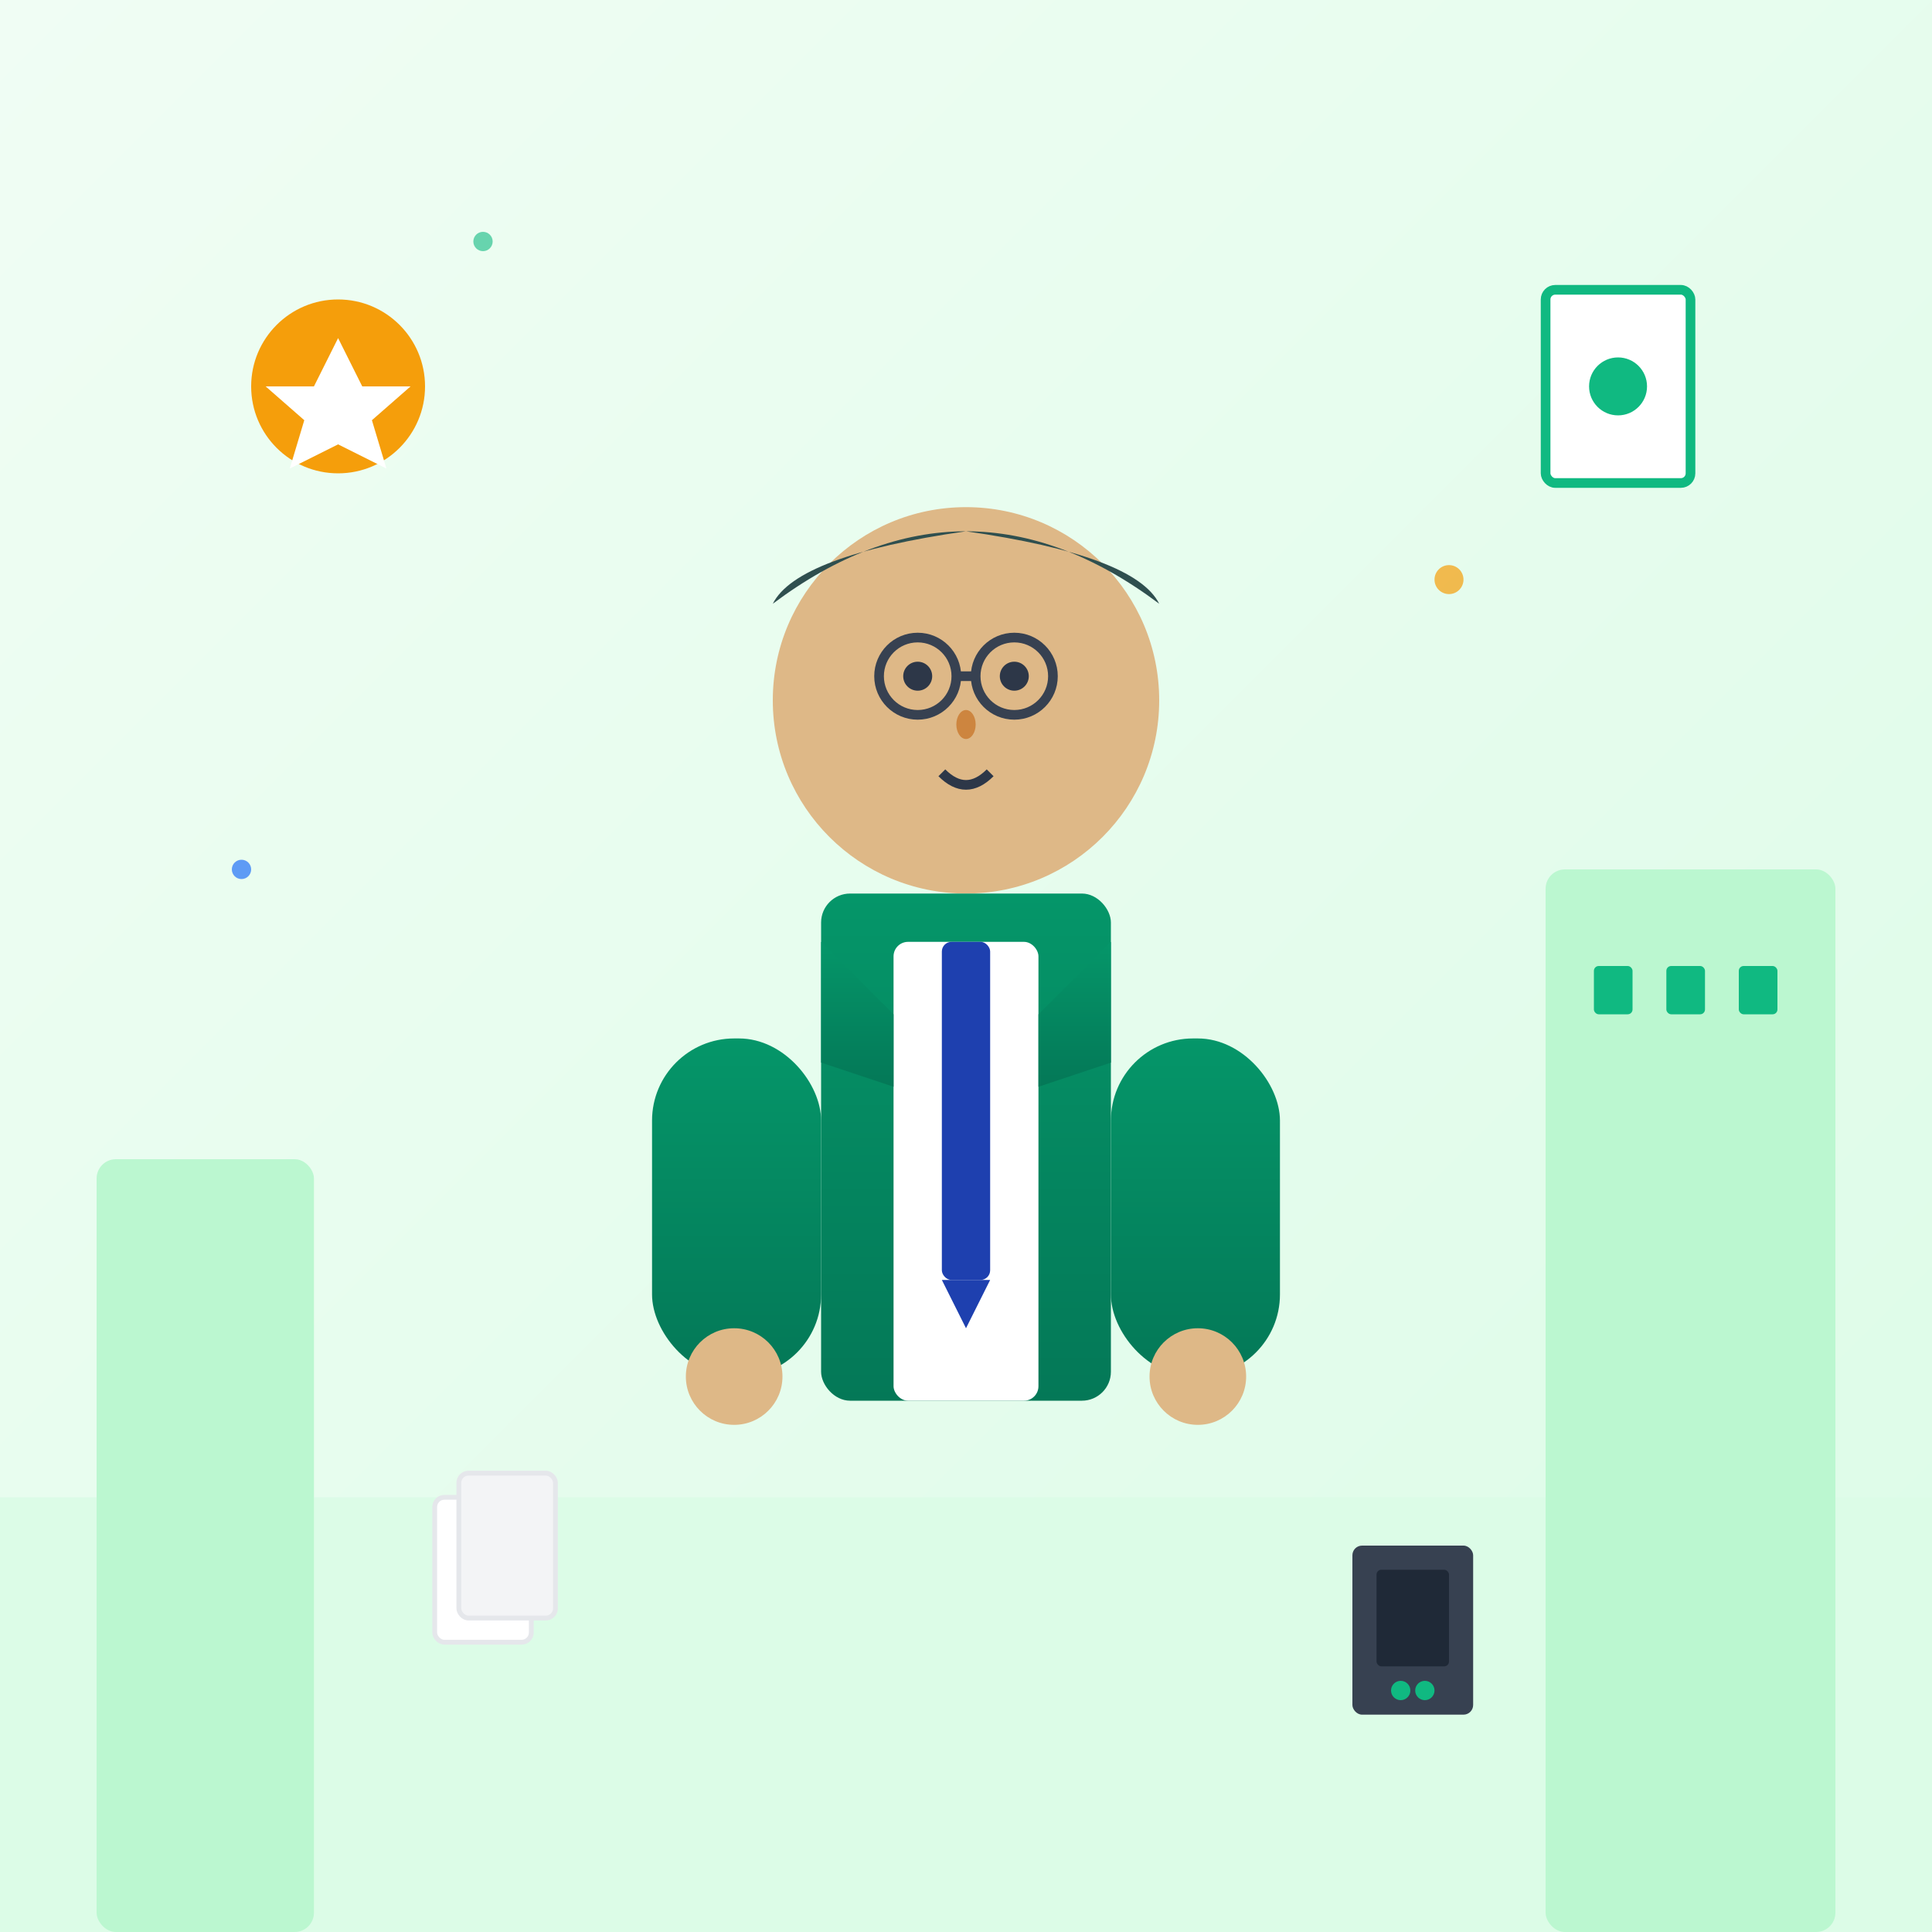 <svg viewBox="0 0 400 400" xmlns="http://www.w3.org/2000/svg">
  <rect x="0" y="0" width="400" height="400" fill="#333333" stroke="none"/>
  <defs>
    <linearGradient id="bgGradient3" x1="0%" y1="0%" x2="100%" y2="100%">
      <stop offset="0%" style="stop-color:#F0FDF4;stop-opacity:1" />
      <stop offset="100%" style="stop-color:#DCFCE7;stop-opacity:1" />
    </linearGradient>
    <linearGradient id="jacketGradient" x1="0%" y1="0%" x2="0%" y2="100%">
      <stop offset="0%" style="stop-color:#059669;stop-opacity:1" />
      <stop offset="100%" style="stop-color:#047857;stop-opacity:1" />
    </linearGradient>
  </defs>
  
  <!-- Background -->
  <rect width="400" height="400" fill="url(#bgGradient3)"/>
  
  <!-- Modern Office Background -->
  <rect x="0" y="310" width="400" height="90" fill="#DCFCE7"/>
  <rect x="320" y="180" width="60" height="220" fill="#BBF7D0" rx="4"/>
  <rect x="20" y="240" width="45" height="160" fill="#BBF7D0" rx="4"/>
  
  <!-- Office Windows -->
  <rect x="330" y="200" width="8" height="10" fill="#10B981" rx="1"/>
  <rect x="345" y="200" width="8" height="10" fill="#10B981" rx="1"/>
  <rect x="360" y="200" width="8" height="10" fill="#10B981" rx="1"/>
  
  <!-- Professional Person -->
  <!-- Head -->
  <circle cx="200" cy="145" r="40" fill="#DEB887"/>
  
  <!-- Hair -->
  <path d="M160 125 Q200 95 240 125 Q235 115 200 110 Q165 115 160 125" fill="#2F4F4F"/>
  
  <!-- Eyes -->
  <circle cx="190" cy="140" r="3" fill="#2D3748"/>
  <circle cx="210" cy="140" r="3" fill="#2D3748"/>
  
  <!-- Glasses -->
  <circle cx="190" cy="140" r="8" fill="none" stroke="#374151" stroke-width="2"/>
  <circle cx="210" cy="140" r="8" fill="none" stroke="#374151" stroke-width="2"/>
  <line x1="198" y1="140" x2="202" y2="140" stroke="#374151" stroke-width="2"/>
  
  <!-- Nose -->
  <ellipse cx="200" cy="150" rx="2" ry="3" fill="#CD853F"/>
  
  <!-- Mouth -->
  <path d="M195 160 Q200 165 205 160" stroke="#2D3748" stroke-width="2" fill="none"/>
  
  <!-- Professional Jacket -->
  <rect x="170" y="185" width="60" height="105" fill="url(#jacketGradient)" rx="6"/>
  
  <!-- Shirt -->
  <rect x="185" y="195" width="30" height="95" fill="#FFFFFF" rx="3"/>
  
  <!-- Tie -->
  <rect x="195" y="195" width="10" height="70" fill="#1E40AF" rx="2"/>
  <polygon points="195,265 200,275 205,265" fill="#1E40AF"/>
  
  <!-- Jacket Lapels -->
  <path d="M170 195 L185 210 L185 225 L170 220 Z" fill="url(#jacketGradient)"/>
  <path d="M230 195 L215 210 L215 225 L230 220 Z" fill="url(#jacketGradient)"/>
  
  <!-- Arms -->
  <rect x="135" y="215" width="35" height="70" fill="url(#jacketGradient)" rx="17"/>
  <rect x="230" y="215" width="35" height="70" fill="url(#jacketGradient)" rx="17"/>
  
  <!-- Hands -->
  <circle cx="152" cy="285" r="10" fill="#DEB887"/>
  <circle cx="248" cy="285" r="10" fill="#DEB887"/>
  
  <!-- Professional Items -->
  <!-- Calculator -->
  <rect x="280" y="320" width="25" height="35" fill="#374151" rx="2"/>
  <rect x="285" y="325" width="15" height="20" fill="#1F2937" rx="1"/>
  <circle cx="290" cy="350" r="2" fill="#10B981"/>
  <circle cx="295" cy="350" r="2" fill="#10B981"/>
  
  <!-- Files -->
  <rect x="90" y="310" width="20" height="30" fill="white" stroke="#E5E7EB" stroke-width="1" rx="2"/>
  <rect x="95" y="305" width="20" height="30" fill="#F3F4F6" stroke="#E5E7EB" stroke-width="1" rx="2"/>
  
  <!-- Success Medal -->
  <circle cx="70" cy="80" r="18" fill="#F59E0B"/>
  <polygon points="70,70 75,80 85,80 77,87 80,97 70,92 60,97 63,87 55,80 65,80" fill="#FFFFFF"/>
  
  <!-- Professional Certificate -->
  <rect x="320" y="60" width="30" height="40" fill="white" stroke="#10B981" stroke-width="2" rx="2"/>
  <circle cx="335" cy="80" r="6" fill="#10B981"/>
  
  <!-- Decorative Elements -->
  <circle cx="100" cy="50" r="2" fill="#10B981" opacity="0.6"/>
  <circle cx="300" cy="120" r="3" fill="#F59E0B" opacity="0.7"/>
  <circle cx="50" cy="180" r="2" fill="#3B82F6" opacity="0.8"/>
</svg>